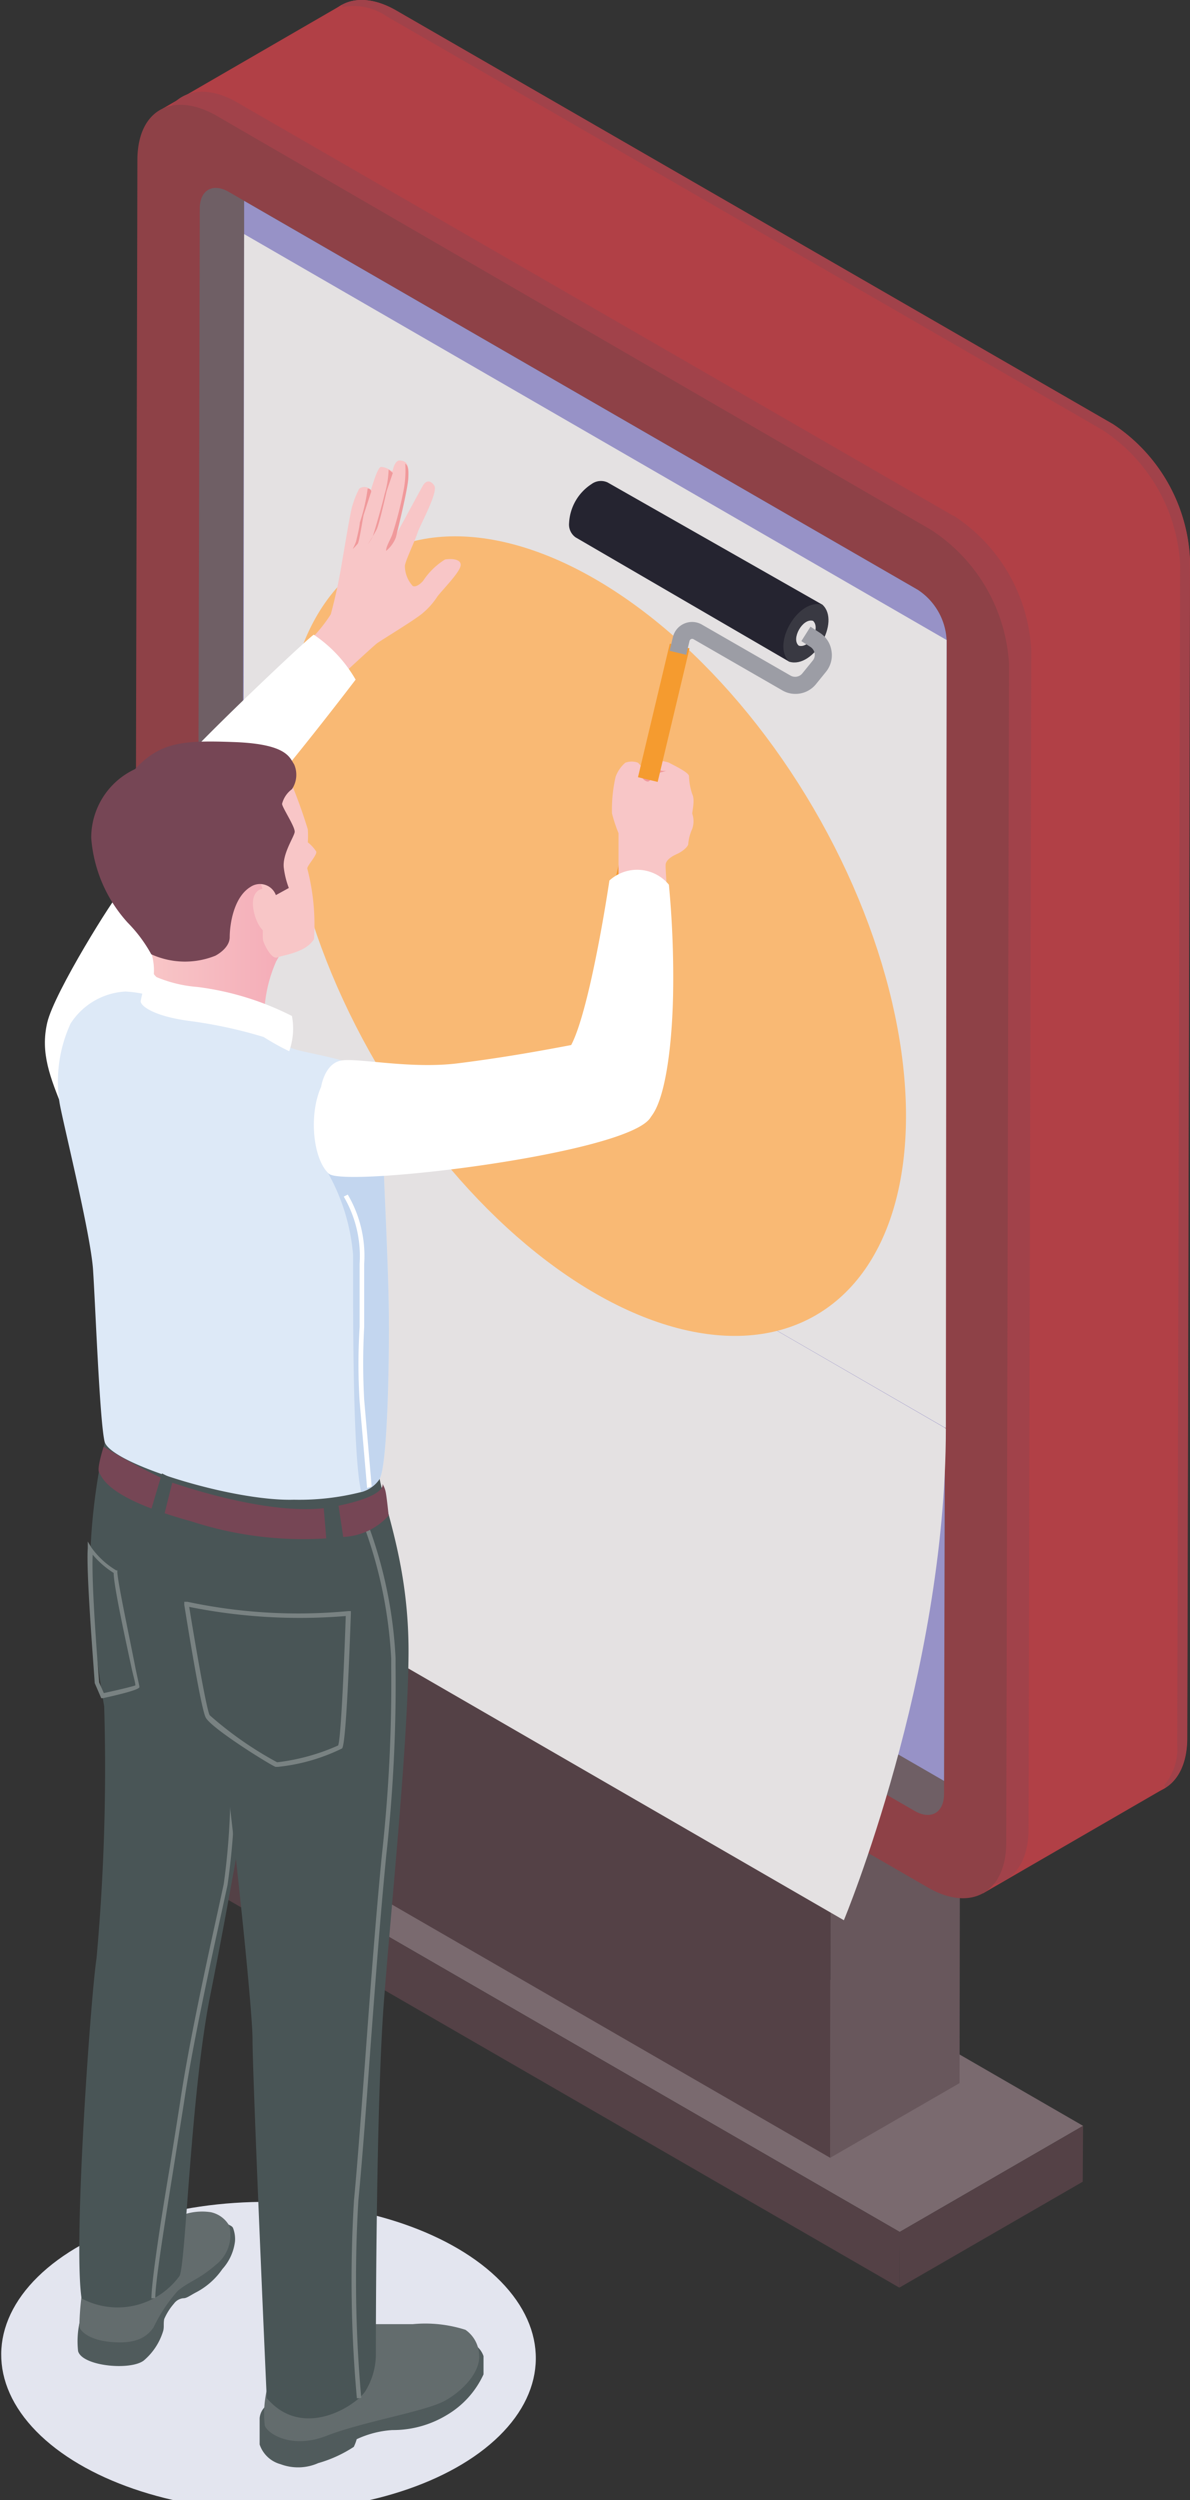 <svg xmlns="http://www.w3.org/2000/svg" xmlns:xlink="http://www.w3.org/1999/xlink" viewBox="0 0 65.22 136.92"><rect x="0" y="0" width="65.22" height="136.92" fill="#333333" stroke="none"/><defs><style>.cls-1{isolation:isolate;}.cls-2{fill:#e3e5ef;mix-blend-mode:multiply;}.cls-3{fill:#7a6a6f;}.cls-4{fill:#b14046;}.cls-5{fill:#a1424a;}.cls-6{fill:#544146;}.cls-7{fill:#68575c;}.cls-8{fill:#8e4147;}.cls-9{fill:#6f5f65;}.cls-10{fill:#9792c7;}.cls-11{fill:#e4e1e2;}.cls-12{fill:#f9b974;}.cls-13{fill:#f8c6c7;}.cls-14{fill:#f59b2f;}.cls-15{fill:#f0999b;}.cls-16{fill:#252430;}.cls-17{fill:#393942;}.cls-18{fill:#9c9da5;}.cls-19{fill:#fff;}.cls-20{fill:#505b5c;}.cls-21{fill:#636c6d;}.cls-22{fill:#495556;}.cls-23{fill:#798282;}.cls-24{fill:url(#_ÂÁ_Ï_ÌÌ_È_ËÂÌÚ_7);}.cls-25{fill:#dde9f7;}.cls-26{fill:#c3d6ef;}.cls-27{fill:#764655;}</style><linearGradient id="_ÂÁ_Ï_ÌÌ_È_ËÂÌÚ_7" x1="780.13" y1="50.85" x2="789.1" y2="50.85" gradientTransform="translate(-772.99)" gradientUnits="userSpaceOnUse"><stop offset="0.12" stop-color="#f8c6c7"/><stop offset="0.97" stop-color="#f4abb7"/></linearGradient></defs><g class="cls-1"><g id="Layer_1" data-name="Layer 1"><ellipse class="cls-2" cx="14.65" cy="128.46" rx="8.46" ry="14.65" transform="matrix(0.01, -1, 1, 0.01, -113.89, 142.41)"/><polygon class="cls-3" points="59.36 116.42 20.23 93.83 10.18 99.64 49.31 122.23 59.36 116.42 59.36 116.42"/><path class="cls-4" d="M61,23.23,21.74.59C19.38-.78,17.46.32,17.45,3L17.3,67.62A9.39,9.39,0,0,0,21.56,75L60.78,97.64c2.36,1.37,4.28.27,4.29-2.44l.15-64.59A9.39,9.39,0,0,0,61,23.23Z"/><path class="cls-5" d="M61,23.23,21.74.59c-1.32-.77-2.51-.76-3.3-.12A3.21,3.21,0,0,1,21.2.9L60.41,23.54a9.42,9.42,0,0,1,4.27,7.38l-.16,64.59a3.14,3.14,0,0,1-1,2.56c.94-.36,1.53-1.37,1.54-2.87l.15-64.59A9.39,9.39,0,0,0,61,23.23Z"/><polygon class="cls-4" points="63.88 97.9 53.87 103.69 8.93 5.94 18.73 0.27 63.88 97.9"/><path class="cls-5" d="M52.25,28.25,13,5.61c-2.36-1.36-4.28-.27-4.29,2.44L8.6,72.64A9.39,9.39,0,0,0,12.86,80l39.22,22.64c2.36,1.37,4.28.27,4.29-2.44l.15-64.59a9.37,9.37,0,0,0-4.27-7.38Z"/><polygon class="cls-6" points="49.31 122.23 10.18 99.64 10.16 102.69 49.29 125.28 49.31 122.23 49.31 122.23"/><polygon class="cls-6" points="45.53 98.29 17.18 81.91 17.15 101.8 45.5 118.17 45.53 98.29 45.53 98.29"/><polygon class="cls-6" points="49.31 122.23 59.36 116.42 59.34 119.48 49.29 125.28 49.31 122.23 49.31 122.23"/><polygon class="cls-7" points="52.62 94.2 45.53 98.29 45.5 118.17 52.59 114.08 52.62 94.2 52.62 94.2"/><path class="cls-8" d="M51,29,11.82,6.31C9.46,5,7.54,6,7.53,8.76L7.38,73.34a9.4,9.4,0,0,0,4.27,7.39l39.21,22.64c2.36,1.36,4.28.27,4.29-2.45l.15-64.58A9.4,9.4,0,0,0,51,29Z"/><path class="cls-9" d="M50.3,32.3,12.54,10.51c-.88-.51-1.59-.1-1.59.91L10.8,74.63a3.51,3.51,0,0,0,1.59,2.75l37.75,21.8c.88.5,1.59.09,1.6-.92l.14-63.21A3.5,3.5,0,0,0,50.3,32.3Z"/><path class="cls-10" d="M50.3,32.3,13.38,11v1.83l-.14,60.64a3.5,3.5,0,0,0,1.59,2.75L51.74,97.53l.14-62.48A3.5,3.5,0,0,0,50.3,32.3Z"/><polygon class="cls-11" points="51.88 35.05 13.38 12.82 13.34 55.98 51.84 78.21 51.88 35.05 51.88 35.05"/><path class="cls-11" d="M13.38,56l-.05.16c0,13.42-5.58,26.76-5.58,26.76l38.5,22.24s5.59-13.4,5.59-26.93Z"/><ellipse class="cls-12" cx="32.61" cy="51.26" rx="13.87" ry="24.03" transform="translate(-21.41 23.47) rotate(-30.31)"/><path class="cls-13" d="M25.24,31c-.08.39-1,1.31-1.27,1.67a4.08,4.08,0,0,1-.77.88c-.38.35-2.33,1.52-2.55,1.69s-2,1.82-2,1.82l-1.67-2a8,8,0,0,0,1.15-1.42,28.58,28.58,0,0,0,.62-2.89c.08-.43.29-1.75.44-2.5a4.84,4.84,0,0,1,.5-1.49.48.48,0,0,1,.45-.06.27.27,0,0,1,.17.2c.1-.32.39-1.34.58-1.33a1,1,0,0,1,.4.12l.18.1.05,0s.11-.63.42-.57a.57.57,0,0,1,.26.08c.16.11.19.31.17.73,0,.57-.64,3.13-.68,3.29h0c.08-.14,1.35-2.49,1.49-2.73s.38-.35.62,0-.78,2.16-.92,2.6-.65,1.49-.69,1.79a1.65,1.65,0,0,0,.43,1.11c.19.1.51-.18.61-.34a3.88,3.88,0,0,1,1.16-1.11C24.81,30.57,25.32,30.64,25.24,31Z"/><rect class="cls-14" x="28.27" y="50.76" width="10.4" height="0.93" transform="translate(-24.12 71.91) rotate(-76.6)"/><path class="cls-15" d="M20.15,26.76a9.9,9.9,0,0,1-.43,1.86c0,.2-.18.93-.21,1.05a3.48,3.48,0,0,1-.18.4,3.13,3.13,0,0,0,.28-.3c.08-.1.28-1.41.32-1.57L20.32,27A.16.16,0,0,0,20.15,26.76Z"/><path class="cls-15" d="M21.3,25.71a5.3,5.3,0,0,1-.22,1.35c-.16.69-.61,2.23-.66,2.34a2.88,2.88,0,0,1-.27.41,7.92,7.92,0,0,0,.5-.83c.15-.32.54-2.08.54-2.08l.34-1Z"/><path class="cls-15" d="M22.38,26.13c0,.57-.64,3.13-.68,3.29h0a1.77,1.77,0,0,1-.54.75c0-.23.16-.47.33-.87a19.93,19.93,0,0,0,.66-2.62,5.78,5.78,0,0,0,.06-1.29C22.37,25.51,22.4,25.71,22.38,26.13Z"/><path class="cls-13" d="M33.9,48.3c0-.94,0-2.39,0-2.67a8.13,8.13,0,0,1-.36-1.09,8.06,8.06,0,0,1,.2-2,1.86,1.86,0,0,1,.53-.77,1,1,0,0,1,.7,0l.25.27a2,2,0,0,1,.43-.36,2.3,2.3,0,0,1,1,.08c.11.07,1.07.51,1.11.73a3.47,3.47,0,0,0,.18,1c.16.31,0,.92,0,1.07a1.27,1.27,0,0,1,0,.83,2.51,2.51,0,0,0-.22.83c0,.14-.31.41-.6.54s-.63.33-.64.61.13,2.11.13,2.11Z"/><path class="cls-15" d="M35.09,42c0,.18,0,.29.06.49s.31.37.42.29.39-.42.68-.49l.28-.08a.8.8,0,0,1-.48-.08,2,2,0,0,1-.2-.19s-.22.06-.26.12-.08.26-.15.31a.49.49,0,0,1-.19.07l-.07-.25v-.09Z"/><rect class="cls-14" x="32.62" y="38.48" width="7.52" height="1.11" transform="translate(-10.03 65.37) rotate(-76.59)"/><path class="cls-16" d="M31.19,28.64a2.7,2.7,0,0,1,1.23-2.13.87.87,0,0,1,.88-.09h0l11.78,6.7-1.82,3.12L31.55,29.43h0A.86.86,0,0,1,31.19,28.64Z"/><path class="cls-17" d="M45.08,33.12c-1.33-.39-2.82,2.18-1.82,3.12C44.59,36.63,46.08,34.05,45.08,33.12Z"/><path class="cls-11" d="M44.56,34c-.57-.17-1.22,1-.78,1.36C44.35,35.53,45,34.41,44.56,34Z"/><path class="cls-18" d="M43.59,38a1.4,1.4,0,0,1-.71-.19L38,35a.15.15,0,0,0-.13,0,.17.17,0,0,0-.08.1l-.18.76-.91-.22.18-.75a1.08,1.08,0,0,1,1.58-.69L43.33,37a.51.51,0,0,0,.65-.13l.56-.69a.5.5,0,0,0,.11-.4.54.54,0,0,0-.23-.35l-.5-.32.5-.79.49.32a1.42,1.42,0,0,1,.66,1,1.44,1.44,0,0,1-.3,1.15l-.56.69A1.44,1.44,0,0,1,43.59,38Z"/><path class="cls-19" d="M3.46,60.77C2.75,59,2.2,57.67,2.59,56s3.74-7,4-7.15S8.94,48.75,9,50.4s.49,3.46-.69,5.37S3.46,60.77,3.46,60.77Z"/><path class="cls-20" d="M25.73,128.26a1.25,1.25,0,0,1,.77.77c0,.2,0,1,0,1a5,5,0,0,1-2,2.22,5.7,5.7,0,0,1-3,.83,5.42,5.42,0,0,0-1.95.5,2.51,2.51,0,0,1-.16.42,7.11,7.11,0,0,1-1.95.89,2.73,2.73,0,0,1-2.06.06,1.67,1.67,0,0,1-1.15-1.08c0-.18,0-1.33,0-1.44a1,1,0,0,1,.6-.83Z"/><path class="cls-20" d="M12.35,121.74c.21.11.37.16.42.27a1.69,1.69,0,0,1,.11.73,2.75,2.75,0,0,1-.69,1.52,4,4,0,0,1-1.39,1.25c-.39.2-.57.36-.76.35a.73.73,0,0,0-.51.3A3.24,3.24,0,0,0,9,127c-.05.26,0,.41-.05.63a3.41,3.41,0,0,1-1.08,1.65c-.75.55-3.36.3-3.59-.52a4.86,4.86,0,0,1,.07-1.52A39.8,39.8,0,0,1,8.07,124Z"/><path class="cls-21" d="M14.8,130.27a5.86,5.86,0,0,0-.29,2.55c.11.42,1.43,1.34,3.4.57s5.42-1.33,6.48-1.92,1.93-1.61,1.87-2.48a1.75,1.75,0,0,0-.75-1.4,7.22,7.22,0,0,0-2.89-.31c-1.35,0-2.53,0-2.53,0Z"/><path class="cls-21" d="M4.64,124.71a15.19,15.19,0,0,0-.29,2.68c0,.2.44.76,1.77.87s1.92-.26,2.3-.81a8.41,8.41,0,0,1,1.33-2c.67-.55,1.12-.59,2.08-1.42a2.06,2.06,0,0,0,.73-2.15,1.53,1.53,0,0,0-1-.73,3.16,3.16,0,0,0-1.68.2C9.61,121.56,4.64,124.71,4.64,124.71Z"/><path class="cls-22" d="M6.5,78.4c-.46.46-.73.19-.78.69a33.31,33.31,0,0,0-.79,7.09,58.48,58.48,0,0,0,.78,7.27,115.81,115.81,0,0,1-.42,13.8C5,109.08,4,122.72,4.47,125.87a4.2,4.2,0,0,0,5.37-1.23c.34-.61.61-10,1.68-15.35s1.83-10,2.14-11.3a113.24,113.24,0,0,0,.67-11.45,42.13,42.13,0,0,0-.67-6.17Z"/><path class="cls-23" d="M8.3,125.87c0-.9.48-4.08,1-7.15.2-1.26.41-2.56.58-3.65.44-3,1.45-7.65,2.06-10.41l.32-1.47A38.8,38.8,0,0,0,12.44,94l.24,0a38.35,38.35,0,0,1-.21,9.23l-.32,1.47c-.61,2.76-1.61,7.38-2.06,10.4-.17,1.09-.38,2.39-.58,3.65-.49,3.06-1,6.22-1,7.1Z"/><path class="cls-22" d="M9.24,80.12a27.33,27.33,0,0,0-.75,7.77c.26,2.26.41,5,3.52,6.84.27.65,1.83,14.89,1.83,16.94s.72,18.4.78,19.66c2,2.34,4.94.37,5.41-.39a3.87,3.87,0,0,0,.57-2.11c0-.61,0-13.6.45-19.34s1.3-14,1.34-18.85-1.28-7.92-1.63-9.89S9.24,80.12,9.24,80.12Z"/><path class="cls-23" d="M19.56,131.34a71.86,71.86,0,0,1-.16-10.83c.19-2,.39-4.74.61-7.65.27-3.67.58-7.82.92-11.28a85.46,85.46,0,0,0,.51-10.34v-.42a24.69,24.69,0,0,0-1.5-7.27l.22-.1a24.42,24.42,0,0,1,1.52,7.36v.43a85.74,85.74,0,0,1-.51,10.36c-.34,3.46-.65,7.61-.92,11.28-.21,2.91-.42,5.67-.61,7.65a72.82,72.82,0,0,0,.16,10.79Z"/><path class="cls-23" d="M15.24,96.76l-.14,0c-.3-.11-3.54-2.12-3.83-2.71s-1.13-5.93-1.17-6.16l0-.17.17,0a29.13,29.13,0,0,0,8.82.51l.14,0v.15c-.06,1.65-.25,7.08-.48,7.37A10.38,10.38,0,0,1,15.24,96.76ZM10.37,88c.27,1.67.92,5.52,1.12,5.93a19.72,19.72,0,0,0,3.7,2.58,11.44,11.44,0,0,0,3.34-.92c.15-.28.33-4.44.42-7.09A30.74,30.74,0,0,1,10.37,88Z"/><path class="cls-23" d="M5.55,93l-.36-.83c0-.24-.48-6-.38-7.37l0-.38.2.33A4.52,4.52,0,0,0,6.37,86l.06,0v.07c0,.5.7,3.75,1,5.31.19.89.21.95.21,1s0,.18-2,.62Zm-.12-.87.26.59c.73-.16,1.5-.34,1.73-.42,0-.14-.1-.47-.19-.87-.35-1.62-1-4.59-1-5.29a4.84,4.84,0,0,1-1.15-1C5,86.93,5.41,91.76,5.43,92.12Z"/><path class="cls-24" d="M14.48,55.57a7.72,7.72,0,0,1,.66-2.93,7.9,7.9,0,0,0,1-2.71,6.3,6.3,0,0,0-1.63-3.72c-.64-.43-7.19,1-7.32,2.47a6.18,6.18,0,0,0,1,3.22,3.27,3.27,0,0,1,.16,2C8.13,54.77,14.48,55.57,14.48,55.57Z"/><path class="cls-13" d="M14.74,49.28c-.06-.42-.16-.66-.42-.59s-.46.33-.46.8.27,1.47.88,1.68c.26,0,.23-.21.23-.37s-.07-.6-.09-.78S14.74,49.28,14.74,49.28Z"/><path class="cls-13" d="M15.66,42.19a27.49,27.49,0,0,1,1.21,3.23,5.19,5.19,0,0,1,0,.71,2.11,2.11,0,0,1,.46.5c.07.18-.48.75-.49.93a12.21,12.21,0,0,1,.37,3.87c-.46.75-1.7.87-2,1s-.67-.57-.78-.89.14-2.28-.06-2.91-.7-1.49-.6-1.84S15.66,42.19,15.66,42.19Z"/><path class="cls-25" d="M20.8,81a1.75,1.75,0,0,1-1,.71,13.74,13.74,0,0,1-3.69.42c-3.39.1-10.11-2-10.38-3.19s-.5-7.42-.63-9.4S3.4,61.27,3.26,60.37a7.59,7.59,0,0,1,.61-4.32,3.82,3.82,0,0,1,3-1.75,6.41,6.41,0,0,1,2.35.58L13.8,56a22.1,22.1,0,0,0,2.11,1.37c.63.3,3.22.58,3.77,1.16a11.22,11.22,0,0,1,1.26,4.27A1.77,1.77,0,0,1,21,63c0,1,.28,6,.31,8.88S21.23,80.28,20.8,81Z"/><path class="cls-26" d="M20.8,81a1.75,1.75,0,0,1-1,.71c-.51-2.06-.44-11.08-.45-13A11,11,0,0,0,18,64.28s.44-1.67,2.92-1.5A1.77,1.77,0,0,1,21,63c0,1,.28,6,.31,8.88S21.23,80.28,20.8,81Z"/><path class="cls-27" d="M5.43,80.63c.24.48.76,1.5,5.07,2.69a19.81,19.81,0,0,0,8.29.85A3.56,3.56,0,0,0,21.3,83s-.1-1-.16-1.28a1.33,1.33,0,0,0-.18-.46s.33.68-2.71,1.26-7.89-1-9-1.39a36.82,36.82,0,0,1-3.57-1.9S5.3,80.4,5.43,80.63Z"/><path class="cls-22" d="M8.88,80.69s-.7,2.29-.7,2.4.7.35.7.35L9.49,81Z"/><polygon class="cls-22" points="18.52 82.22 17.72 82.31 17.96 85.21 18.94 85.04 18.52 82.22"/><path class="cls-19" d="M17.6,59.52c-.7,1.56-.43,4,.43,4.76s16.54-1.1,17.64-3.11a2.57,2.57,0,0,0-.82-3.6c-.61-.52-2.11-.61-3.54-.34s-3.57.67-6.2,1-5.5-.31-6.41-.15S17.6,59.52,17.6,59.52Z"/><path class="cls-19" d="M36.66,48.45a2.26,2.26,0,0,0-3.26-.23c-.4,2.65-1.27,7.45-2.09,9s2.65,5.89,4.36,3.94c.74-.86,1.16-3.6,1.22-6.72A54,54,0,0,0,36.66,48.45Z"/><path class="cls-19" d="M19.49,37.22a7.43,7.43,0,0,0-2.29-2.46c-.12,0-5.25,4.82-7.2,6.94a8.87,8.87,0,0,0-2.29,3.9s2,2.62,4.17.7S19.49,37.22,19.49,37.22Z"/><path class="cls-19" d="M20.12,81.49l-.41-4.74a33,33,0,0,1,0-4.08c0-.92,0-1.87,0-2.65,0-.3,0-.57,0-.81a6.46,6.46,0,0,0-.87-3.68l.22-.11a6.63,6.63,0,0,1,.9,3.79V70c0,.78,0,1.73,0,2.66a36.77,36.77,0,0,0,0,4l.41,4.74Z"/><path class="cls-27" d="M11.8,52.34a4.46,4.46,0,0,1-3.51-.08A7.8,7.8,0,0,0,7,50.53a7.76,7.76,0,0,1-2-4.64A4.14,4.14,0,0,1,7.4,42.12c1.39-1.48,2.6-1.59,5.47-1.48s3,.85,3.25,1.22A1.42,1.42,0,0,1,16,43.22a1.43,1.43,0,0,0-.54.8c0,.2.73,1.27.69,1.55s-.71,1.24-.59,2a4.67,4.67,0,0,0,.27,1.06l-.71.39a.93.93,0,0,0-1.39-.45c-.95.58-1.14,2.12-1.14,2.75S11.8,52.34,11.8,52.34Z"/><path class="cls-19" d="M10.82,54.05a7.21,7.21,0,0,1-2.24-.54c-.24-.22-.17-.29-.17-.29V53a1.27,1.27,0,0,0-.33.53,7.15,7.15,0,0,0-.37,1.3c0,.28.77.84,2.74,1.09a25.26,25.26,0,0,1,4,.87,13.5,13.5,0,0,0,1.4.78A3.7,3.7,0,0,0,16,55.64,15.77,15.77,0,0,0,10.82,54.05Z"/></g></g></svg>
